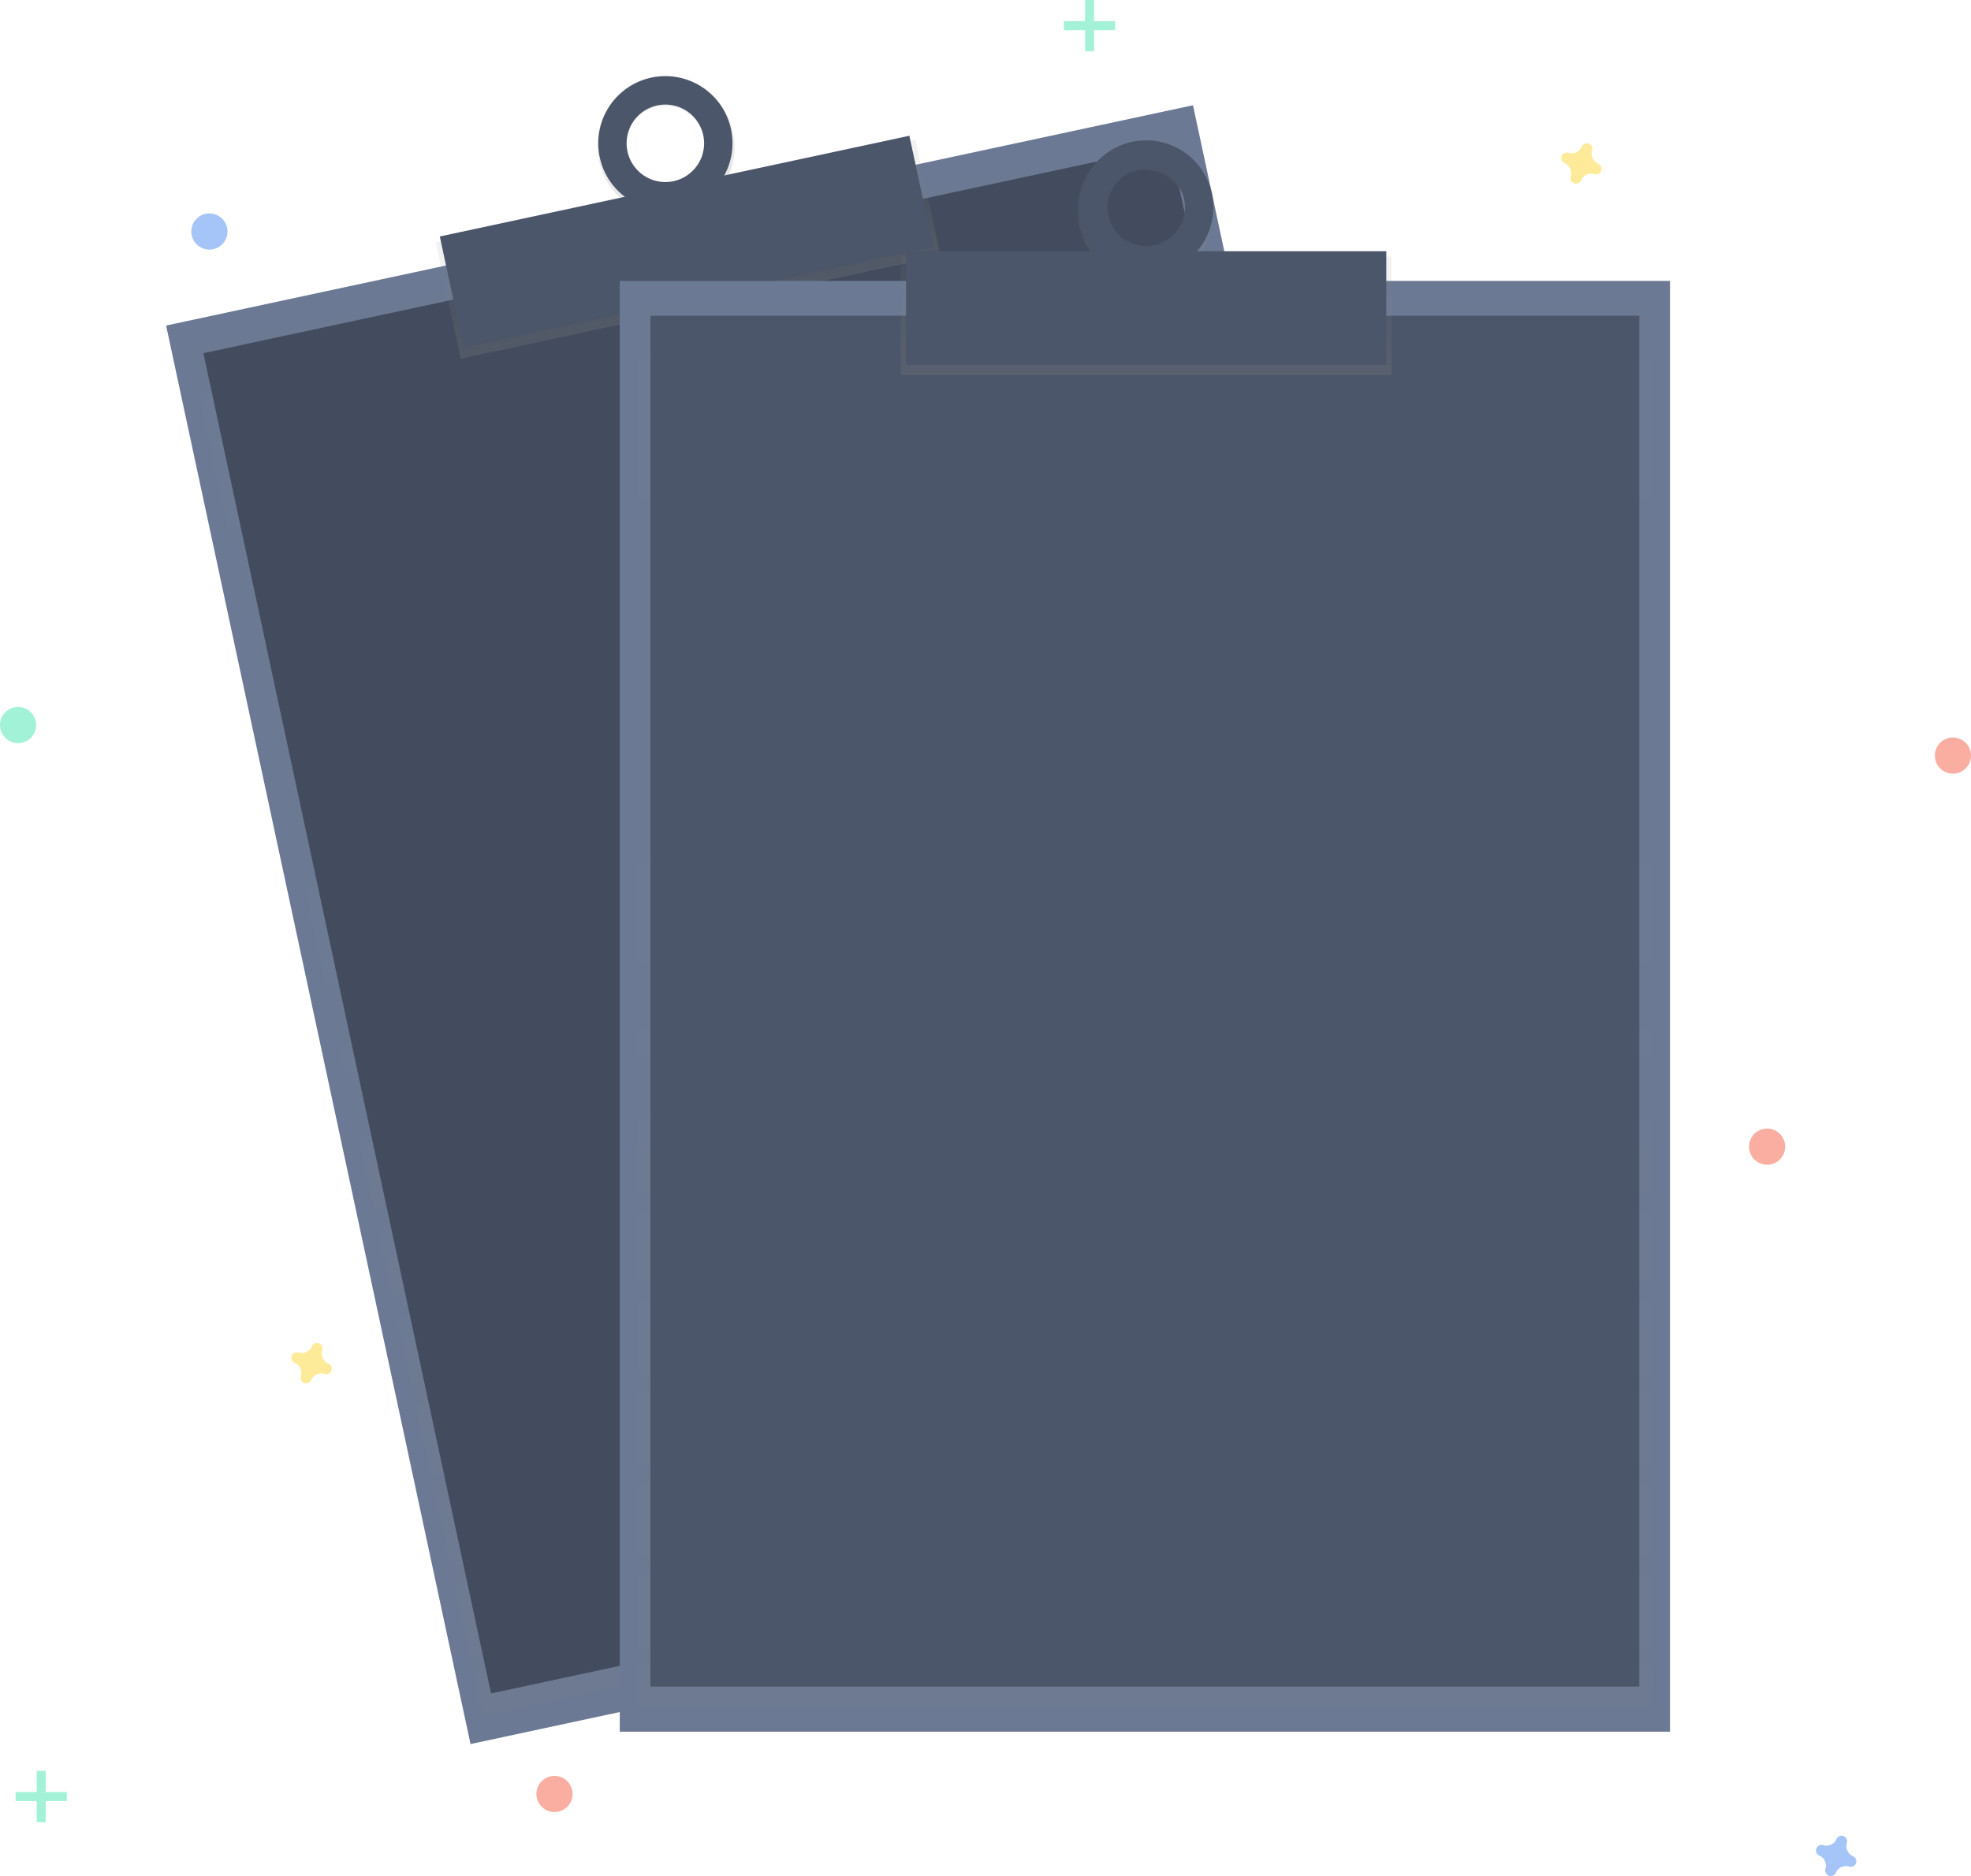 <svg xmlns="http://www.w3.org/2000/svg" xmlns:xlink="http://www.w3.org/1999/xlink" width="820.16" height="780.81"
     data-name="Layer 1">
  <defs/>
  <defs>
    <linearGradient id="a" x1="539.63" x2="539.63" y1="734.6" y2="151.19" gradientTransform="translate(-3.62 1.57)"
                    gradientUnits="userSpaceOnUse">
      <stop offset="0" stop-color="gray" stop-opacity=".25"/>
      <stop offset=".54" stop-color="gray" stop-opacity=".12"/>
      <stop offset="1" stop-color="gray" stop-opacity=".1"/>
    </linearGradient>
    <linearGradient id="b" x1="540.17" x2="540.17" y1="180.2" y2="130.75" gradientTransform="translate(-63.92 7.85)"
                    xlink:href="#a"/>
    <linearGradient id="c" x1="540.17" x2="540.17" y1="140.86" y2="82.43"
                    gradientTransform="rotate(-12.11 545.066 460.651)" xlink:href="#a"/>
    <linearGradient id="d" x1="476.4" x2="476.4" y1="710.53" y2="127.12" xlink:href="#a"/>
    <linearGradient id="e" x1="476.94" x2="476.94" y1="156.13" y2="106.68" xlink:href="#a"/>
    <linearGradient id="f" x1="666.86" x2="666.86" y1="176.39" y2="117.95" xlink:href="#a"/>
  </defs>
  <title>no data</title>
  <path fill="#6b7994" d="M69.12 135.49l427.295-91.682 126.675 590.383-427.295 91.682z"/>
  <path fill="url(#a)" d="M324.89 152.76h422.25v583.41H324.89z" opacity=".5"
        transform="rotate(-12.11 160.03 1309.797)"/>
  <path fill="#434C5E" d="M84.638 146.993l402.343-86.328 119.689 557.824-402.343 86.328z"/>
  <path fill="url(#b)" d="M374.18 138.6h204.14v49.45H374.18z" transform="rotate(-12.11 100.281 1028.707)"/>
  <path fill="url(#c)"
        d="M460.93 91.9c-15.41 3.31-25.16 18.78-21.77 34.55s18.62 25.89 34 22.58 25.16-18.78 21.77-34.55-18.59-25.89-34-22.58zm9.67 45.1a16.86 16.86 0 1112.56-20 16.66 16.66 0 01-12.56 20z"
        transform="translate(-189.92 -59.59)"/>
  <path fill="#4c566a" d="M183.007 98.422L378.4 56.498l9.917 46.218L192.924 144.64z"/>
  <path fill="#4c566a"
        d="M271.01 32.31a27.93 27.93 0 1033.17 21.45 27.93 27.93 0 00-33.17-21.45zm9.24 43.1a16.12 16.12 0 1112.38-19.14 16.12 16.12 0 01-12.38 19.14z"/>
  <path fill="#6b7994" d="M257.89 116.91h437.02v603.82H257.89z"/>
  <path fill="url(#d)" d="M265.28 127.12h422.25v583.41H265.28z" opacity=".5"/>
  <path fill="#4C566A" d="M270.65 131.42h411.5v570.52h-411.5z"/>
  <path fill="url(#e)" d="M374.87 106.68h204.14v49.45H374.87z"/>
  <path fill="url(#f)"
        d="M666.86 118c-15.76 0-28.54 13.08-28.54 29.22s12.78 29.22 28.54 29.22 28.54-13.08 28.54-29.22S682.62 118 666.86 118zm0 46.08a16.86 16.86 0 1116.46-16.86A16.66 16.66 0 01666.86 164z"
        transform="translate(-189.92 -59.59)"/>
  <path fill="#4c566a" d="M377.02 104.56h199.84v47.27H377.02z"/>
  <path fill="#4c566a"
        d="M476.94 58.41a27.93 27.93 0 1027.93 27.93 27.93 27.93 0 00-27.93-27.93zm0 44.05a16.12 16.12 0 1116.14-16.16 16.12 16.12 0 01-16.14 16.11z"/>
  <g fill="#47e6b1" opacity=".5">
    <path d="M15.27 737.05h3.76v21.33h-3.76z"/>
    <path d="M27.82 745.84v3.76H6.49v-3.76z"/>
  </g>
  <g fill="#47e6b1" opacity=".5">
    <path d="M451.49 0h3.76v21.33h-3.76z"/>
    <path d="M464.04 8.78v3.76h-21.33V8.78z"/>
  </g>
  <path fill="#4d8af0"
        d="M771.08 772.56a4.61 4.61 0 01-2.57-5.57 2.22 2.22 0 00.1-.51 2.31 2.31 0 00-4.15-1.53 2.22 2.22 0 00-.26.45 4.61 4.61 0 01-5.57 2.57 2.22 2.22 0 00-.51-.1 2.31 2.31 0 00-1.53 4.15 2.22 2.22 0 00.45.26 4.61 4.61 0 012.57 5.57 2.22 2.22 0 00-.1.51 2.31 2.31 0 004.15 1.53 2.22 2.22 0 00.26-.45 4.61 4.61 0 015.57-2.57 2.22 2.22 0 00.51.1 2.31 2.31 0 001.53-4.15 2.22 2.22 0 00-.45-.26z"
        opacity=".5"/>
  <path fill="#fdd835"
        d="M136.67 567.5a4.61 4.61 0 01-2.57-5.57 2.22 2.22 0 00.1-.51 2.31 2.31 0 00-4.15-1.53 2.22 2.22 0 00-.26.45 4.61 4.61 0 01-5.57 2.57 2.22 2.22 0 00-.51-.1 2.31 2.31 0 00-1.53 4.15 2.22 2.22 0 00.45.26 4.61 4.61 0 012.57 5.57 2.22 2.22 0 00-.1.51 2.31 2.31 0 004.15 1.53 2.22 2.22 0 00.26-.45 4.61 4.61 0 015.57-2.57 2.22 2.22 0 00.51.1 2.31 2.31 0 001.53-4.15 2.22 2.22 0 00-.45-.26z"
        opacity=".5"/>
  <path fill="#fdd835"
        d="M665.08 68.18a4.61 4.61 0 01-2.57-5.57 2.22 2.22 0 00.1-.51 2.31 2.31 0 00-4.15-1.53 2.22 2.22 0 00-.26.45 4.61 4.61 0 01-5.57 2.57 2.22 2.22 0 00-.51-.1 2.31 2.31 0 00-1.53 4.15 2.22 2.22 0 00.45.26 4.61 4.61 0 012.57 5.57 2.22 2.22 0 00-.1.51 2.31 2.31 0 004.15 1.53 2.22 2.22 0 00.26-.45 4.61 4.61 0 015.57-2.57 2.22 2.22 0 00.51.1 2.31 2.31 0 001.53-4.15 2.22 2.22 0 00-.45-.26z"
        opacity=".5"/>
  <circle cx="812.64" cy="314.47" r="7.53" fill="#f55f44" opacity=".5"/>
  <circle cx="230.73" cy="746.65" r="7.53" fill="#f55f44" opacity=".5"/>
  <circle cx="735.31" cy="477.23" r="7.53" fill="#f55f44" opacity=".5"/>
  <circle cx="87.14" cy="96.35" r="7.53" fill="#4d8af0" opacity=".5"/>
  <circle cx="7.53" cy="301.76" r="7.53" fill="#47e6b1" opacity=".5"/>
</svg>
